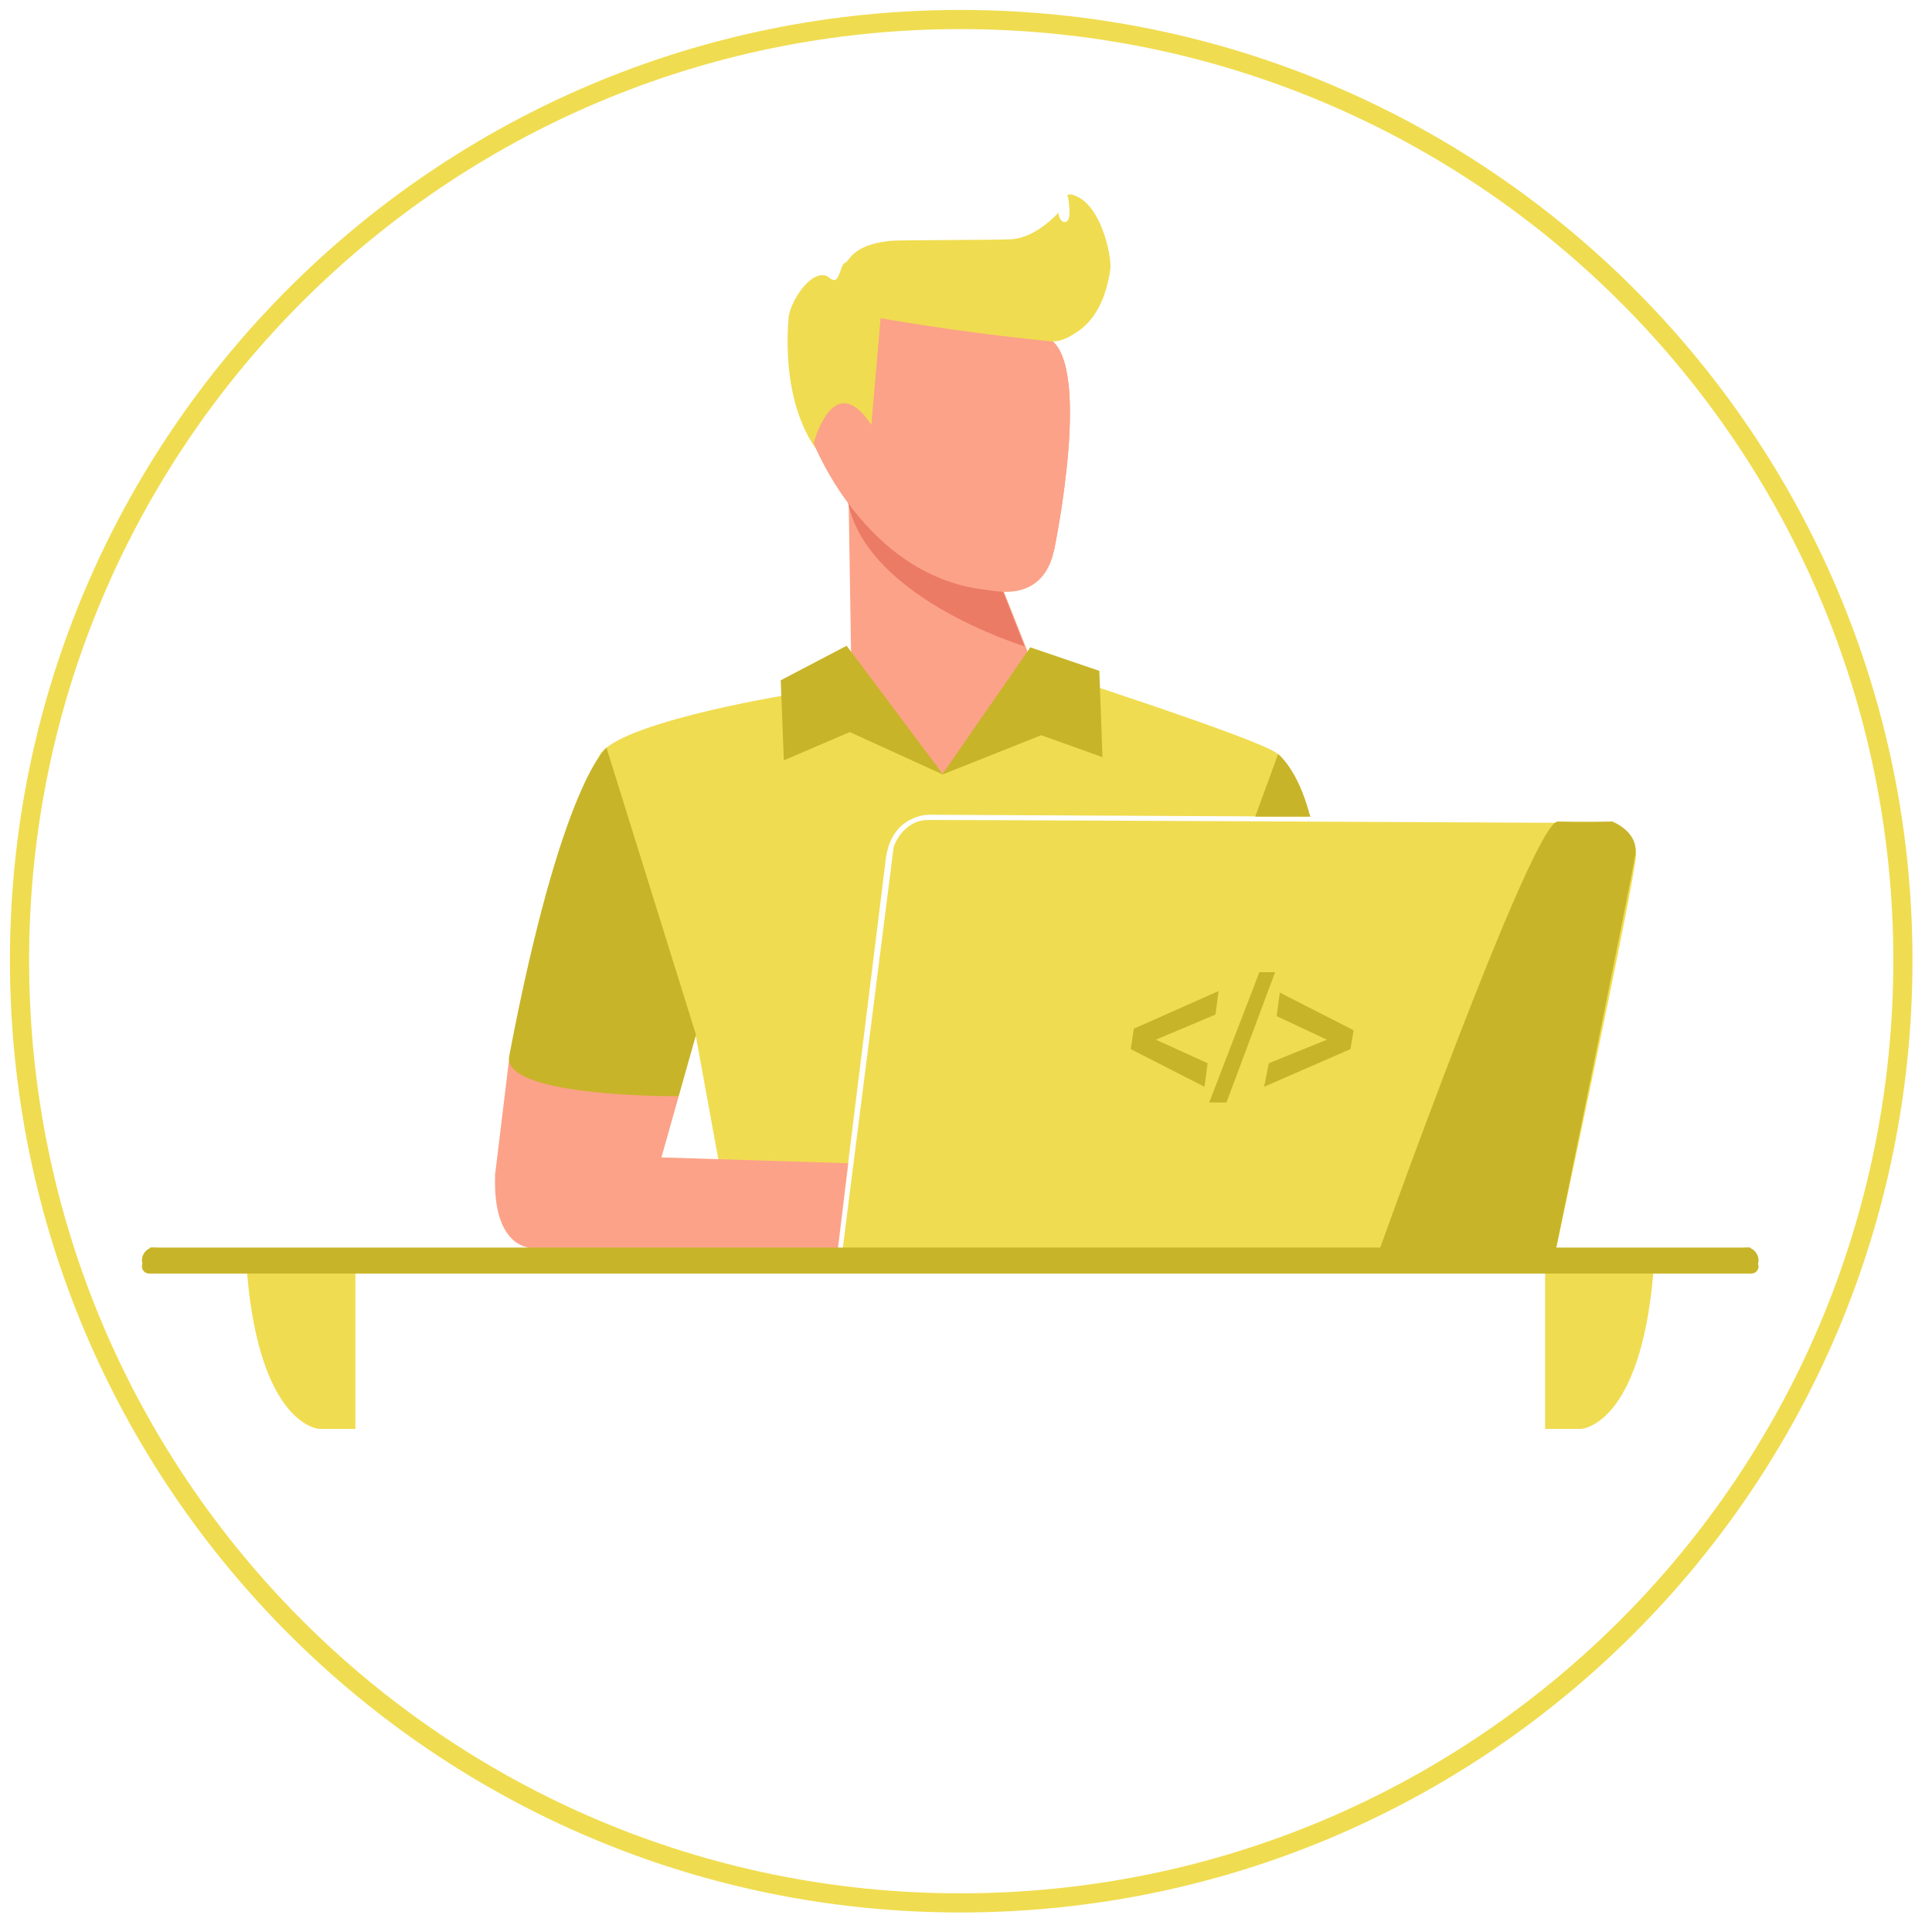 <svg 
 xmlns="http://www.w3.org/2000/svg"
 xmlns:xlink="http://www.w3.org/1999/xlink"
 width="2018px" height="2018px">
<path fill-rule="evenodd"  stroke="rgb(240, 220, 80)" stroke-width="20px" stroke-linecap="butt" stroke-linejoin="miter" fill="none"
 d="M1003.1,20.393 C1547.231,20.393 1987.606,460.769 1987.606,1003.1 C1987.606,1547.231 1547.231,1987.606 1003.1,1987.606 C460.769,1987.606 20.393,1547.231 20.393,1003.1 C20.393,460.769 460.769,20.393 1003.1,20.393 Z"/>
<path fill-rule="evenodd"  fill="rgb(252, 162, 136)"
 d="M891.1,817.000 L1083.000,815.000 L1072.852,679.410 L1038.426,592.525 L885.967,494.164 L891.1,817.000 Z"/>
<path fill-rule="evenodd"  fill="rgb(235, 123, 101)"
 d="M1035.147,585.967 C1035.147,585.967 882.715,500.422 884.328,515.475 C895.780,622.361 1070.1,675.000 1070.1,675.000 L1035.147,585.967 Z"/>
<path fill-rule="evenodd"  fill="rgb(240, 220, 80)"
 d="M1056.459,249.902 C1041.416,250.836 939.966,250.586 930.229,251.541 C889.940,255.493 887.209,273.067 882.689,274.492 C878.109,275.935 877.067,292.809 871.213,292.525 C867.142,292.327 865.690,288.275 861.377,287.606 C843.376,284.815 824.754,318.128 823.672,331.869 C816.137,427.585 853.180,469.574 853.180,469.574 L913.836,451.541 L922.033,331.869 L1094.164,356.459 C1094.164,356.459 1148.980,359.272 1159.738,281.049 C1161.489,268.316 1149.859,209.748 1118.754,203.1 C1112.725,202.886 1115.475,205.639 1115.475,205.639 C1115.475,205.639 1120.857,232.294 1112.197,231.869 C1105.911,231.560 1105.639,222.033 1105.639,222.033 C1105.639,222.033 1082.656,248.274 1056.459,249.902 Z"/>
<path fill-rule="evenodd"  fill="rgb(252, 162, 136)"
 d="M1095.803,559.738 C1095.803,559.738 1083.437,617.772 1046.623,617.115 C908.707,614.653 849.901,463.016 849.901,463.016 L1095.803,559.738 Z"/>
<path fill-rule="evenodd"  fill="rgb(252, 162, 136)"
 d="M894.164,484.328 C894.164,484.328 936.876,498.664 928.590,479.410 C876.723,358.886 849.901,463.016 849.901,463.016 L894.164,484.328 Z"/>
<path fill-rule="evenodd"  fill="rgb(252, 162, 136)"
 d="M1100.721,576.131 C1100.721,576.131 1144.570,367.573 1090.885,351.541 C1023.318,331.363 920.393,326.951 920.393,326.951 L905.639,497.443 "/>
<path fill-rule="evenodd"  fill="rgb(252, 162, 136)"
 d="M1100.721,576.131 C1100.721,576.131 1144.570,367.573 1090.885,351.541 C1023.318,331.363 920.393,326.951 920.393,326.951 L905.639,497.443 "/>
<path fill-rule="evenodd"  fill="rgb(252, 162, 136)"
 d="M1020.393,566.295 C1020.393,566.295 1007.627,610.599 1028.590,615.475 C1103.600,632.923 1102.361,561.377 1102.361,561.377 "/>
<path fill-rule="evenodd"  fill="rgb(240, 220, 80)"
 d="M917.115,318.754 L1005.639,297.442 L1135.147,336.787 C1135.147,336.787 1116.867,358.342 1097.442,356.459 C999.577,346.971 917.115,331.869 917.115,331.869 L917.115,318.754 Z"/>
<path fill-rule="evenodd"  fill="rgb(240, 220, 80)"
 d="M1334.1,787.1 C1317.639,772.354 1074.131,694.131 1074.131,694.131 L985.606,808.885 L882.328,692.492 L815.1,727.1 C815.1,727.1 633.551,757.307 625.000,792.1 L726.590,1081.016 L754.459,1233.475 L883.000,1238.000 L925.000,899.1 C930.173,850.624 970.000,851.000 970.000,851.000 L1366.1,853.000 C1366.1,853.000 1353.765,804.912 1334.1,787.1 Z"/>
<path fill-rule="evenodd"  fill="rgb(200, 180, 40)"
 d="M884.328,674.492 L985.1,809.1 L887.606,764.656 L818.754,794.164 L815.475,710.557 L884.328,674.492 Z"/>
<path fill-rule="evenodd"  fill="rgb(200, 180, 40)"
 d="M1076.131,676.131 L984.1,809.1 L1087.607,767.934 L1151.541,790.885 L1148.262,700.721 L1076.131,676.131 Z"/>
<path fill-rule="evenodd"  fill="rgb(252, 162, 136)"
 d="M531.869,1105.639 L517.115,1226.951 L553.180,1305.639 L875.000,1306.000 L886.000,1215.000 L690.885,1208.918 L708.918,1144.984 L531.869,1105.639 Z"/>
<path fill-rule="evenodd"  fill="rgb(252, 162, 136)"
 d="M535.148,1222.033 C539.302,1222.525 517.686,1209.615 517.115,1228.590 C514.889,1302.565 553.180,1303.1 553.180,1303.1 C553.180,1303.1 530.993,1221.541 535.148,1222.033 Z"/>
<path fill-rule="evenodd"  fill="rgb(200, 180, 40)"
 d="M531.869,1103.1 C586.476,816.632 633.508,781.049 633.508,781.049 L727.000,1081.000 L708.918,1144.984 C708.918,1144.984 523.787,1146.530 531.869,1103.1 Z"/>
<path fill-rule="evenodd"  fill="rgb(200, 180, 40)"
 d="M1368.000,851.000 C1355.369,803.012 1335.022,787.606 1335.022,787.606 L1311.1,853.000 L1369.000,853.000 "/>
<path fill-rule="evenodd"  fill="rgb(240, 220, 80)"
 d="M1623.672,1312.197 C1623.672,1312.197 1708.660,916.879 1708.918,892.524 C1709.176,868.170 1684.328,859.738 1684.328,859.738 C1684.328,859.738 996.495,856.283 969.574,856.459 C942.652,856.635 933.508,884.328 933.508,884.328 L879.410,1310.557 "/>
<path fill-rule="evenodd"  fill="rgb(200, 180, 40)"
 d="M1438.426,1312.197 C1438.426,1312.197 1600.078,859.176 1627.000,858.1 C1653.922,858.824 1684.000,858.1 1684.000,858.1 C1684.000,858.1 1711.655,868.440 1708.101,892.535 C1704.510,916.881 1623.691,1312.197 1623.672,1312.197 L1438.426,1312.197 Z"/>
<path fill-rule="evenodd"  fill="rgb(200, 180, 40)"
 d="M1410.557,1095.803 L1320.393,1135.147 L1325.311,1110.557 L1385.967,1085.967 L1333.508,1061.377 L1336.787,1036.787 L1413.836,1076.131 L1410.557,1095.803 ZM1263.016,1151.541 L1281.049,1151.541 L1331.869,1015.475 L1315.475,1015.475 L1263.016,1151.541 ZM1261.377,1110.557 L1207.279,1085.967 L1269.574,1059.738 L1272.852,1035.147 L1184.328,1074.492 L1181.049,1095.803 L1258.098,1135.147 L1261.377,1110.557 Z"/>
<path fill-rule="evenodd"  fill="rgb(240, 220, 80)"
 d="M258.098,1330.229 C271.817,1489.728 333.508,1492.525 333.508,1492.525 L371.213,1492.525 L371.213,1330.229 C371.213,1330.229 255.005,1294.261 258.098,1330.229 Z"/>
<path fill-rule="evenodd"  fill="rgb(240, 220, 80)"
 d="M1726.900,1329.856 C1713.187,1489.722 1651.524,1492.525 1651.524,1492.525 L1613.836,1492.525 L1613.836,1329.856 C1613.836,1329.856 1729.992,1293.805 1726.900,1329.856 Z"/>
<path fill-rule="evenodd"  fill="rgb(200, 180, 40)"
 d="M156.459,1330.230 L156.459,1303.1 L1828.590,1303.1 L1828.590,1330.230 L156.459,1330.230 Z"/>
<path fill-rule="evenodd"  fill="rgb(200, 180, 40)"
 d="M160.557,1303.1 C167.348,1303.1 172.852,1309.505 172.852,1316.295 C172.852,1323.085 167.348,1328.590 160.557,1328.590 C153.767,1328.590 148.262,1323.085 148.262,1316.295 C148.262,1309.505 153.767,1303.1 160.557,1303.1 Z"/>
<path fill-rule="evenodd"  fill="rgb(200, 180, 40)"
 d="M155.639,1330.229 C151.565,1330.229 148.262,1326.927 148.262,1322.852 C148.262,1318.778 151.565,1315.475 155.639,1315.475 C159.713,1315.475 163.016,1318.778 163.016,1322.852 C163.016,1326.927 159.713,1330.229 155.639,1330.229 Z"/>
<path fill-rule="evenodd"  fill="rgb(200, 180, 40)"
 d="M1824.492,1303.1 C1817.701,1303.1 1812.197,1309.505 1812.197,1316.295 C1812.197,1323.085 1817.701,1328.590 1824.492,1328.590 C1831.282,1328.590 1836.787,1323.085 1836.787,1316.295 C1836.787,1309.505 1831.282,1303.1 1824.492,1303.1 Z"/>
<path fill-rule="evenodd"  fill="rgb(200, 180, 40)"
 d="M1829.410,1315.475 C1825.336,1315.475 1822.033,1318.778 1822.033,1322.852 C1822.033,1326.927 1825.336,1330.229 1829.410,1330.229 C1833.484,1330.229 1836.787,1326.927 1836.787,1322.852 C1836.787,1318.778 1833.484,1315.475 1829.410,1315.475 Z"/>
</svg>